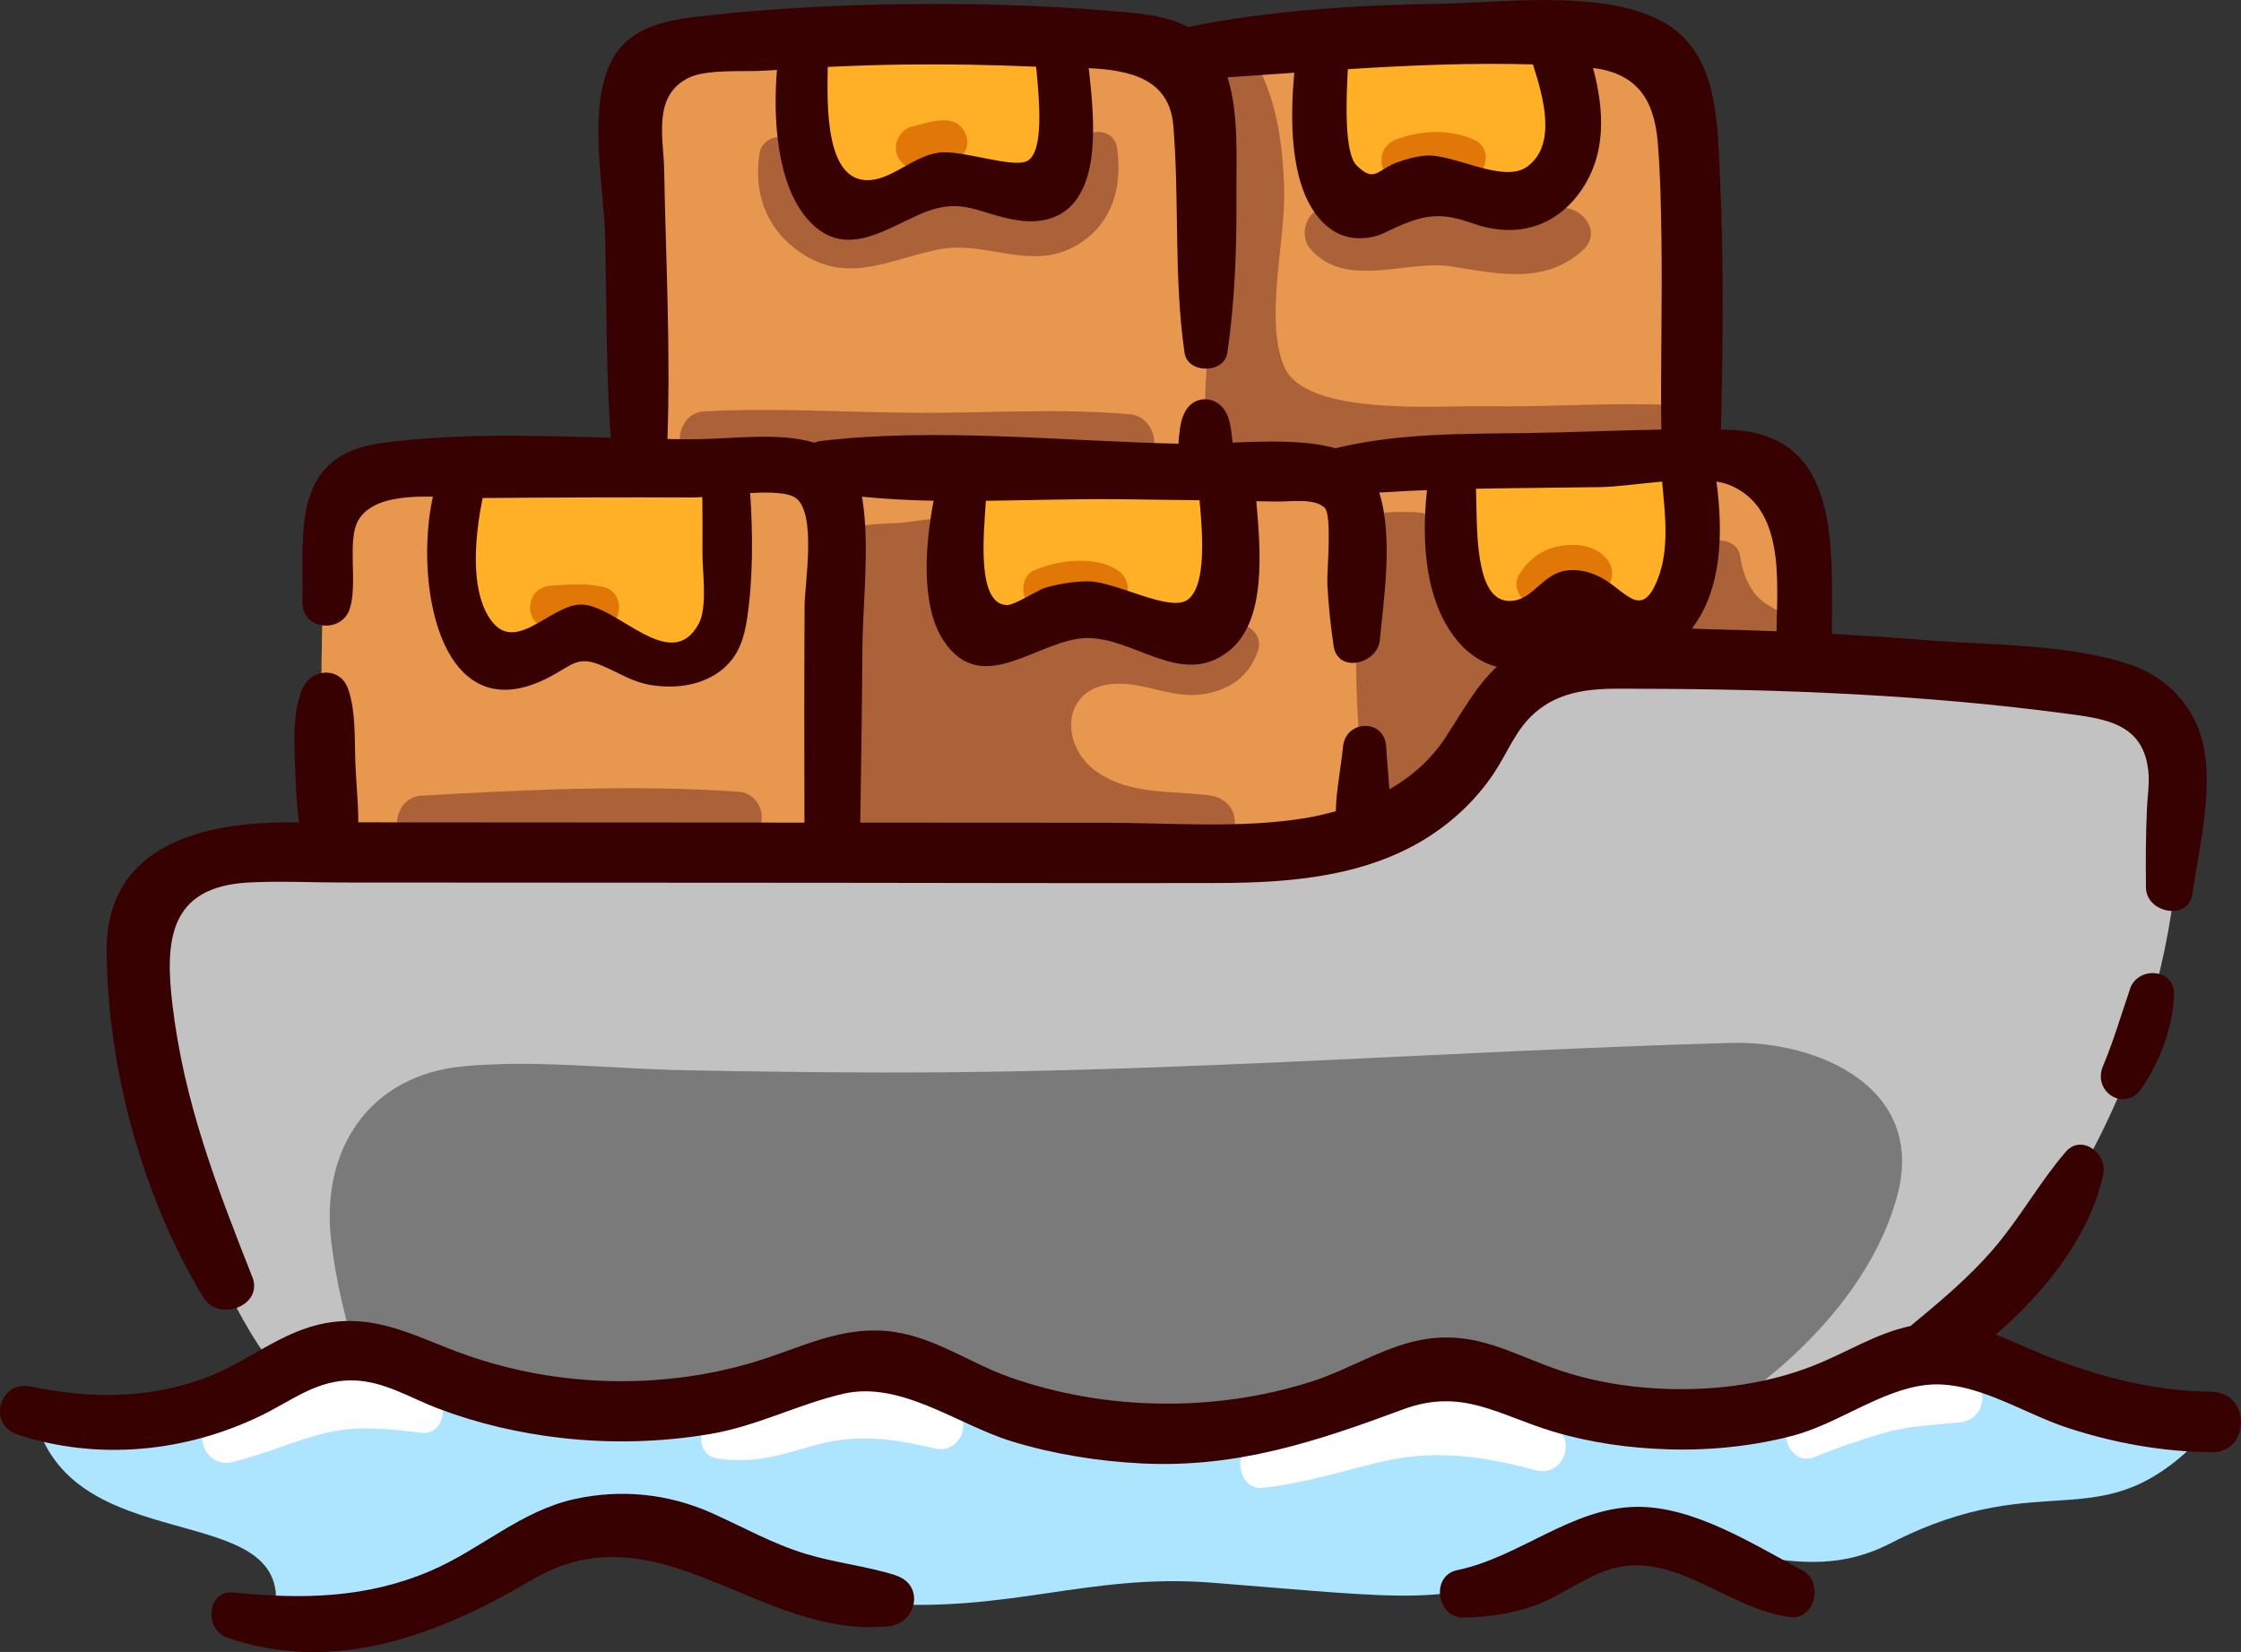 <?xml version="1.0" encoding="UTF-8"?>
<svg id="Layer_1" data-name="Layer 1" xmlns="http://www.w3.org/2000/svg" viewBox="0 0 328.75 242.35">
  <rect x="0" y="0" width="328.75" height="242.35" fill="#333333" stroke="none"/>
  <defs>
    <style>
      .cls-1 {
        fill: #ffb026;
      }

      .cls-1, .cls-2, .cls-3, .cls-4, .cls-5, .cls-6, .cls-7, .cls-8, .cls-9 {
        stroke-width: 0px;
      }

      .cls-2 {
        fill: #e07707;
      }

      .cls-3 {
        fill: #380101;
      }

      .cls-4 {
        fill: #ab6238;
      }

      .cls-5 {
        fill: #ade4ff;
      }

      .cls-6 {
        fill: #7a7a7a;
      }

      .cls-7 {
        fill: #e8974f;
      }

      .cls-8 {
        fill: #fff;
      }

      .cls-9 {
        fill: #c2c2c2;
      }
    </style>
  </defs>
  <path class="cls-9" d="M41.86,202.44s-8.55-8.18-14.88-30.5c-6.32-22.32-9.05-43.56,4.77-46.14,13.82-2.58,149.66,3.73,167.81-3.32,18.15-7.06,19.68-23.43,27.13-24.55,7.46-1.12,80.03-.88,88.5,7.02,8.47,7.91,4.87,45.79-13.72,72.94-18.6,27.15-33.1,26.78-33.1,26.78,0,0-30.13,8.93-54.67-4.46,0,0-49.47,23.06-84.06-1.49,0,0-40.54,19.71-78.11-1.86l-9.67,5.58Z"/>
  <path class="cls-7" d="M47.11,125.15s-.41-45.53,1.31-51.93c1.72-6.41,45.34-4.41,45.34-4.41,0,0-2.88-54.5,0-58.83s69.64-6.06,79.11-.61c0,0,59.01-9.12,70.8,0,6.03,6.5,4.51,56.41,4.51,56.41,0,0,18.03-.92,15.93,30.28,0,0-29.88-4.45-39.31,3.15-9.44,7.6-13.56,22.87-29.87,24.41-16.31,1.55-147.83,1.52-147.83,1.52Z"/>
  <g>
    <path class="cls-1" d="M67.82,68.08c-.97,5.98-1.49,12.02-1.58,18.07-.05,3.2.22,6.82,2.68,8.86,2.53,2.11,6.3,1.62,9.45.64,3.15-.98,6.41-2.35,9.62-1.63,2.84.64,5.14,2.82,7.99,3.4,3.97.8,8.02-1.85,9.98-5.39,1.96-3.54,2.23-7.76,2.13-11.8-.11-4.04-.55-8.13.15-12.11l-40.4-.04Z"/>
    <path class="cls-1" d="M139.85,69.46c-.85,5.04-.59,10.26.77,15.19.7,2.53,1.86,5.18,4.2,6.37,2.28,1.16,5.06.59,7.42-.38,2.37-.97,4.62-2.33,7.14-2.75,3.69-.61,7.37.85,10.82,2.27,1.37.56,2.76,1.13,4.24,1.24s3.06-.31,4.02-1.44c.93-1.09,1.11-2.61,1.21-4.04.36-4.96.29-9.96-.22-14.91l-39.62-1.56Z"/>
    <path class="cls-1" d="M142.77,24.34c1.68.31,3.19,1.21,4.76,1.88,1.57.67,3.39,1.12,4.97.48,2.25-.9,3.18-3.56,3.6-5.94.81-4.52.76-9.2-.13-13.7l-38.64-.21c-.62,4.47-1.24,9.1.02,13.44s4.91,8.32,9.43,8.45c5.61.16,10.47-5.42,15.99-4.41Z"/>
    <path class="cls-1" d="M219.82,28.39c2.39,1.13,5.21,2.05,7.61.95,2.85-1.31,3.82-4.87,4.02-8,.34-5.47-.67-11.02-2.93-16.02l-34.74,2.51c-.09,5.42.51,10.86,1.77,16.13.58,2.43,1.54,5.11,3.83,6.12,2.13.94,4.6.05,6.63-1.1,2.02-1.15,4-2.59,6.31-2.82,2.63-.26,5.11,1.11,7.5,2.23Z"/>
    <path class="cls-1" d="M247.3,66.49l-33.65,1.71c-.3,3.63-.59,7.28-.14,10.89.45,3.61,1.69,7.22,4.13,9.92,2.44,2.7,6.2,4.35,9.78,3.67,2.74-.51,5.29-2.31,8.05-1.97,2.35.29,4.46,2.11,6.8,1.75,2.76-.42,4.13-3.56,4.75-6.28,1.47-6.45,1.56-13.21.28-19.69Z"/>
  </g>
  <path class="cls-5" d="M32.78,205.3s-14.41,6.81-27.78,2.1c4.98,21.79,37.74,12.06,35.38,28.83,14.88,3.43,35.51-11.52,48.97-12.11,13.45-.6,29.32,10.31,38.87,11.06,19.73,1.56,31.42-4.43,49.63-2.99,29.86,2.36,33.58,3.52,49.93-2.7,22.12-8.42,33.71,5.05,49.53-3.07,23.32-11.96,30.89.39,46.42-16.38,0,0-33.23-12.61-40.98-11.68s-24.79,12.9-42.72,9.31c-17.94-3.59-20.45-6.97-30.11-5.88s-31.81,11.03-45.55,8.15c-13.74-2.87-26.72-10.36-38.17-9.76-11.45.6-20.97,10.02-41.34,6.29-20.37-3.74-26.72-9.44-37.13-7.41s-14.95,6.24-14.95,6.24Z"/>
  <path class="cls-6" d="M253.82,153c-41.44,1.18-82.64,4.44-124.15,4.34-9.83-.02-19.66-.14-29.49-.34-10.59-.21-21.64-1.56-32.2-.57-13.82,1.29-20.98,12.22-19.4,25.59.67,5.66,2.11,12.36,4.5,18.72,6.36-.08,12.26.33,18.9,2.79,9.76,3.62,21.29,4.32,31.58,2.59,8.75-1.47,16.94-5.72,25.93-5.71,8.03,0,15.43,3.06,22.79,5.93,10.9,4.25,20.78,5.84,32.44,3.73,9.57-1.73,18.43-6.18,27.88-7.97,9.27-1.76,17.08,2.38,25.93,4.13,4.31.85,8.7,1.2,13.1,1.37,11.65-7.26,23.21-18.94,26.73-32.34,4.12-15.68-11.6-22.63-24.54-22.26Z"/>
  <g>
    <path class="cls-4" d="M108.38,116.15c-15.03-1.06-31.63-.3-46.68.59-3.68.22-5.05,6.21-.93,6.87,15.21,2.42,33.46,2.73,48.52-.73,3.95-.91,2.78-6.47-.91-6.73Z"/>
    <path class="cls-4" d="M178.65,92.3c-4.38,3.76-11.09.18-16.94.38-.29-1.89-1.86-3.49-4.32-2.75-2.9.88-5.88,2.02-8.6,3.52-.62-.38-1.38-.59-2.3-.55-1.96.09-3.76.67-5.41,1.58-.86-1.62-1.21-3.48-1.51-5.79-.2-1.53.23-2.94-.5-4.44-.08-.17-.18-.3-.26-.45.8-.33,1.58-.76,2.31-1.36,2.16-1.75.84-5.4-1.59-6.04-2.4-.64-4.67.05-7.09.27-2.35.22-4.88.04-7.13.79-2.13.72-3.25,3.62-1.99,5.41-.02.08-.05.15-.06.24-.89,5.56-1.31,11.12-1.6,16.74-.29,5.48-1.72,12.36-.63,17.74,1.05,5.22,6.15,6.48,11.54,6.64.33.06.67.09,1.03.11.57.02,1.12-.02,1.66-.1,3.04-.07,5.98-.34,8.12-.29,1.4.03,2.48-.53,3.21-1.39,2.76,1.89,5.94,3.32,9.05,4.36,3.37,1.12,5.4-1.58,5.27-4.29,5.35,1.98,11.49,2.53,16.48,1.86,5-.67,5.03-7.16,0-7.81-5.57-.72-11.54-.05-16.4-3.39-5.66-3.88-5.36-12.66,2.69-12.98,4.43-.18,8.48,2.29,13.01,1.5,3.79-.66,6.44-2.54,7.78-6.12,1.32-3.54-3.44-5.43-5.82-3.39Z"/>
    <path class="cls-4" d="M216.51,93.21c-.18-.2-.38-.38-.59-.53-.06-1.06-.53-2.05-1.31-2.74-.3-1.19-1.21-2.26-2.38-2.79-.07-.82-.37-1.61-.87-2.23.32-.83.34-1.73.13-2.56.06-.04.12-.07.17-.11,1.58-1.16,2.66-3.97.71-5.48-1.91-1.47-3.81-1.65-6.15-1.66-2.09,0-4.19-.04-6.08.97-2.23,1.19-2.22,4.46-.29,5.87-.18.19-.35.37-.53.58-1.63,1.91-1.07,4.79.74,5.97-.56.53-.94,1.26-.98,2.14-.42,9.09.15,18.57,1.33,27.6.66,5,8.26,5.38,8.12,0-.04-1.3-.12-2.62-.18-3.93,1.58-.12,3.12-1.04,3.8-2.95,1.6-4.5,3.58-8.02,6.99-11.41,2.71-2.69.45-6.48-2.62-6.76Z"/>
    <path class="cls-4" d="M262.96,91.09c-1.57-1.48-3.72-2.01-5.18-3.61-1.47-1.6-2.17-3.71-2.49-5.84-.49-3.24-5.66-3.02-6.33,0-.37,1.67-.43,3.31-.21,4.9-1.03.38-1.89,1.2-2.17,2.32-.43,1.74-1.2,3.61-1.13,5.42.05,1.2.65,2.7,1.85,3.22.66.29,1.13.53,1.88.51,1.82-.05,2.95-1.16,3.6-2.74.11-.28.18-.58.25-.88,2.27,2.08,5.28,3.51,8.32,2.77,2.62-.64,3.57-4.22,1.6-6.07Z"/>
    <path class="cls-4" d="M212.98,39.1c6.81,1.06,13.53,2.67,19.15-2.33,3.45-3.07-.94-7.58-4.59-5.95-5.78,2.59-10.93.22-16.86-.18-5.2-.35-10.16,2.14-15.18.2-3.43-1.32-5.27,3.36-3.29,5.65,5.24,6.06,14.01,1.55,20.77,2.61Z"/>
    <path class="cls-4" d="M245.45,59.42c-9.2-.4-18.41.33-27.62.17-6.63-.12-26.19,1.54-29.4-5.72-2.99-6.77.17-18.7-.04-26-.2-7-1.13-13.84-4.84-19.89-2.15-3.5-7.43-1.2-6.54,2.76,2.63,11.7,2.18,22.28,2.12,34.16,0,.65,0,1.32,0,2-.92.48-1.64,1.41-1.76,2.82-.39,4.92-1.2,11.2.33,15.95.82,2.56,4.01,2.97,5.53,1.15.73.44,1.52.83,2.4,1.14,2.13.73,4.99,1.23,6.61-.75.07-.08.12-.17.19-.26,6.11,1.26,13.24,1,18.49,1.25,11.8.58,23.9.66,35.42-2.22,3.75-.94,2.79-6.39-.89-6.55Z"/>
    <path class="cls-4" d="M117.88,37.35c6.87,4.3,12.84.61,19.84-.76,7.11-1.39,13.74,3.46,20.55-.8,5-3.13,6.38-8.5,5.62-13.98-.55-4-6.4-2.66-6.66.9-.81,10.99-11.35,4.39-17.72,5.03-8.49.86-18.78,7.73-21.58-5.24-.67-3.12-5.99-3.32-6.51,0-.94,5.98,1.11,11.49,6.47,14.84Z"/>
    <path class="cls-4" d="M102.25,67.27c10.63,1.73,21.49,1.8,32.25,1.9,10.74.1,21.64.37,32.27-1.42,4.21-.71,2.75-6.63-.94-6.96-10.38-.94-20.91-.17-31.32-.23-10.42-.06-20.9-.77-31.31-.2-3.71.2-5.06,6.24-.93,6.91Z"/>
  </g>
  <g>
    <path class="cls-2" d="M88.64,86.15c-2.49-.65-5.26-.4-7.8-.23-4.1.27-4.11,6.12,0,6.38,2.54.16,5.31.41,7.8-.25,2.9-.77,2.92-5.13,0-5.9Z"/>
    <path class="cls-2" d="M164,83.68c-3.44-2.24-8.77-1.51-12.33,0-1.45.61-1.88,2.7-1.31,3.99.66,1.5,2.18,2.2,3.77,1.85,1.35-.3,2.61-.52,4.01-.48,1.45.05,2.79.56,4.23.62,3.35.16,4.14-4.34,1.62-5.98Z"/>
    <path class="cls-2" d="M235.64,81.92c-1.69-1.99-4.69-2.26-7.1-1.76-2.43.5-4.28,1.94-5.61,4-1.94,3.01,2.57,6.55,4.99,3.85.55-.61,1.32-1.07,1.98-1.19.22-.04.75-.05.89-.04.61.07,1.19.29,1.8.38,3.09.46,5.19-2.73,3.05-5.24Z"/>
    <path class="cls-2" d="M216.4,20.58c-3.57-1.7-7.89-1.48-11.54-.14-3.79,1.4-2.35,7.06,1.69,6.13,2.84-.66,5.4-.23,8.25-.08,3.05.16,4.44-4.55,1.6-5.91Z"/>
    <path class="cls-2" d="M139.65,17.81c-1.86-.51-4.03.33-5.86.76-1.64.38-2.77,2.36-2.25,3.97.56,1.74,2.2,2.63,3.97,2.25,1.92-.41,3.95-.58,5.49-1.89,1.79-1.52.73-4.52-1.34-5.09Z"/>
  </g>
  <g>
    <path class="cls-8" d="M63.44,203.82c-9.53-6.19-23.21-.29-32.09,4.5-3.48,1.88-1.04,7.04,2.61,6.2,4.84-1.11,9.35-3.29,14.19-4.38,4.65-1.04,8.88-.51,13.56.05,3.62.44,4.29-4.71,1.73-6.37Z"/>
    <path class="cls-8" d="M139.71,206.31c-4.63-3.05-10.18-3.98-15.65-3.45-6.24.61-11.69,4.73-17.96,4.63-3.61-.05-4.62,5.88-.88,6.47,5.11.81,8.99-.38,13.9-1.82,6.36-1.87,11.66-1.14,17.98.35,3.78.89,5.82-4.07,2.61-6.19Z"/>
    <path class="cls-8" d="M228.02,209.31c-14.92-9-28.49-1.02-43.62,2.16-3.75.79-2.99,7.24.92,6.8,5.9-.67,11.2-2.33,16.93-3.73,8.08-1.98,15.12-.97,23.08,1.16,3.84,1.03,6.1-4.33,2.69-6.39Z"/>
    <path class="cls-8" d="M288.36,201.89c-8.49-3.25-17.52,1.87-24.8,5.82-3.22,1.75-.99,7.48,2.55,6.06,3.29-1.32,6.72-2.52,10.12-3.51,3.76-1.1,7.35-1.18,11.2-1.58,3.92-.4,4.65-5.37.92-6.8Z"/>
  </g>
  <g>
    <path class="cls-3" d="M324.47,204.17c-8.32-.08-16.26-2.09-23.97-5.13-2.64-1.04-5.16-2.27-7.74-3.24,7.4-6.32,14.03-14.92,15.79-23.61.6-2.96-3.19-5.89-5.51-3.21-3.82,4.43-6.67,9.64-10.49,14.11-3.68,4.31-7.94,7.84-12.28,11.44-5.12,1.08-9.37,3.93-14.48,5.91-6.29,2.43-13.08,3.42-19.8,3.35-6.07-.06-12.23-.98-17.97-3.03-6.33-2.26-11.36-5.3-18.39-4.38-6.04.79-11.35,4.4-17.08,6.25-7.2,2.32-14.71,3.38-22.26,3.28-7.54-.09-15.04-1.36-22.16-3.87-5.7-2.01-10.83-5.73-16.88-6.63-7.72-1.15-13.79,2.41-20.96,4.51-7.14,2.09-14.57,2.95-22,2.65-7.4-.3-14.77-1.79-21.69-4.44-6.34-2.43-11.68-5.27-18.72-4.04-6.67,1.17-11.58,5.79-17.83,8.08-8.41,3.08-16.88,3.05-25.54,1.23-4.6-.97-6.43,5.57-1.94,7.05,11.78,3.9,24.75,2.59,35.86-2.84,4.46-2.18,8.14-5.24,13.42-5.1,4.52.12,8.32,2.57,12.41,4.12,5.86,2.22,11.96,3.63,18.18,4.33,7.22.82,14.48.62,21.65-.57,6.89-1.14,12.91-4.35,19.58-5.91,8.48-1.98,16.82,4.54,24.75,6.97,6.17,1.88,12.62,2.92,19.06,3.24,13.93.69,25.56-3.18,38.36-7.93,8.65-3.21,13.98.84,21.95,3.24,5.45,1.64,11.22,2.45,16.9,2.62,6.11.19,12.36-.44,18.29-1.99,6.61-1.73,12.9-6.69,19.56-7.45,7.05-.8,14.2,4.15,20.81,6.3,6.88,2.24,13.88,3.49,21.11,3.57,5.71.06,5.71-8.81,0-8.86Z"/>
    <path class="cls-3" d="M131.39,231.1c-4.31-1.36-8.82-1.82-13.16-3.13-4.92-1.49-9.21-3.95-13.86-6.02-6.32-2.81-13.19-3.52-19.95-2.06-8,1.72-13.84,7.38-21.21,10.54-9.44,4.06-18.9,4.22-28.95,3.19-3.98-.41-4.32,5.49-.9,6.65,15.92,5.41,31.02-.45,44.69-8.51,18.61-10.98,33.35,8.78,52.33,6.81,4.13-.43,5.31-6.1,1.01-7.45Z"/>
    <path class="cls-3" d="M264.46,230.41c-7.23-3.83-15.95-9.46-24.42-9.35-9.49.12-17.09,7.38-26.28,9.29-3.93.82-3.01,7.02.94,6.95,3.63-.06,7.08-.55,10.51-1.79,4.39-1.59,8.23-5.03,12.85-5.72,8.64-1.29,15.98,6.36,24.57,7.44,3.67.46,4.88-5.2,1.84-6.81Z"/>
    <path class="cls-3" d="M312.48,145.06c-1.31,3.8-2.39,7.59-3.97,11.32-1.62,3.82,3.22,6.86,5.65,3.3,2.69-3.93,4.6-8.94,4.77-13.75.14-3.86-5.29-4.25-6.46-.87Z"/>
    <path class="cls-3" d="M37,187.31c-5.28-13.41-10.02-25.61-11.72-40.05-1.11-9.39-.4-17.16,11.13-17.79,4.63-.25,9.35,0,13.99,0,23.75.01,47.5.03,71.26.04,19.02.01,38.05.08,57.07.03,10.71-.03,21.91-.94,31.14-6.97,3.66-2.4,6.84-5.48,9.27-9.12,2.03-3.03,3.22-6.46,6.05-8.9,4.58-3.94,10.17-3.52,15.84-3.5,20.46.04,41.19.89,61.49,3.56,6.27.83,12.1,1.38,12.67,8.93.12,1.59-.16,3.36-.23,4.95-.18,3.91-.2,7.81-.15,11.73.05,3.75,6.25,4.92,6.81.92.99-7.09,3.42-16.24,1.22-23.28-1.52-4.88-5.4-8.68-10.22-10.32-9.22-3.14-20.88-2.87-30.55-3.66-4.44-.36-8.88-.65-13.33-.89-.02-12.88,1.37-29.39-15.04-29.93-.41-.01-.83,0-1.24-.01.29-12.46.42-25-.16-37.45-.39-8.19-.36-18.28-8.71-22.59-8.84-4.57-23.1-2.61-32.67-2.45-12.19.21-24.65.94-36.63,3.4-3.29-1.75-7.35-2.02-11.27-2.35-10.12-.85-20.3-1.13-30.44-1-9.58.13-19.2.6-28.72,1.65-5.35.59-11.32,1.31-14.1,6.6-3.7,7.04-1.12,18.7-.97,26.3.19,9.66.12,19.41.8,29.06-11.24-.32-22.75-.69-33.59.77-13.29,1.79-11.49,12.81-11.64,23.35-.06,4.09,5.77,4.69,6.96.94,1.18-3.71-.44-9.96,1.22-12.91,1.79-3.17,6.57-3.59,10.96-3.51-2.87,13.07,1.25,35.65,17.95,26,2.9-1.67,3.65-2.57,6.93-1.18,2.56,1.08,4.36,2.39,7.25,2.84,3.61.56,7.62.01,10.46-2.42,2.3-1.97,3.07-4.47,3.51-7.38.88-5.92.85-12.31.45-18.39,2.89-.16,5.62-.09,6.73.76,3.03,2.32,1.27,12.54,1.25,15.77-.06,10.61-.05,21.21-.02,31.82-21.82-.01-43.63-.03-65.45-.04.01-2.98-.34-6.01-.44-8.98-.12-3.47.08-7.16-1.01-10.48-1.14-3.49-5.56-3.19-6.81,0-1.36,3.47-1.16,7.59-1.01,11.27.11,2.69.18,5.48.59,8.18-.44,0-.88,0-1.31,0-12.74,0-27.09,3.25-26.93,19.02.17,17.29,5.26,35.93,14.19,50.69,2.21,3.65,8.86,1.26,7.18-3.03ZM212.05,108.19c-2.15,3.29-5,5.75-8.23,7.61-.13-2.07-.35-4.15-.47-6.26-.22-4.12-5.93-4.01-6.33,0-.31,3.16-.99,6.29-1.06,9.47-1.42.39-2.86.73-4.32.98-9.55,1.61-19.94.71-29.6.71-11.95,0-23.9-.01-35.84-.02.12-8.39.26-16.77.31-25.16.04-7.22,1.11-15.16.01-22.27-.02-.14-.06-.24-.09-.38,3.47.34,6.98.53,10.53.59-1.26,6.52-1.92,15.5,1.5,20.59,5.72,8.52,14.05-.45,21.08-.45,7.06,0,13.85,7.34,20.73,1.91,5.55-4.38,4.67-14.61,4.03-21.98.98.02,1.95.03,2.93.05,1.99.04,5.53-.55,7.08.89,1.16,1.08.31,9.47.41,11.3.17,3.04.48,5.98.92,8.99.6,4.1,6.48,2.68,6.79-.92.42-4.99,2.07-14.9-.1-21.58,2.33-.15,4.67-.27,7.01-.36-.86,7.64-.3,16.95,4.94,22.65,1.4,1.52,3.26,2.76,5.29,3.27-3.06,2.87-4.95,6.44-7.51,10.36ZM175.97,73.39c.47,5.07,1,12.41-1.67,14.54-2.58,2.06-10.64-2.68-14.75-2.65-2.01.01-4.4.4-6.32.98-.92.28-4.43,2.54-5.52,2.51-4.46-.13-3.41-10.34-3.08-15.3,6.72-.08,13.42-.31,19.86-.23,3.83.05,7.65.1,11.48.15ZM243.83,70.66c.43,4.71,1.08,9.77-.58,14.13-2.42,6.33-4.66,1.95-8.3-.02-1.38-.74-2.8-1.15-4.33-1.14-4.37.03-5.48,4.55-9.22,4.53-5.17-.04-4.69-10.93-4.87-16.46,6.1-.12,12.2-.14,18.3-.24,2.29-.04,5.64-.51,9.01-.81ZM260.6,92.61c-3.1-.12-6.2-.22-9.3-.29-1.01-.02-2.05-.06-3.1-.11,4.51-5.89,4.57-14.24,3.6-21.57.7.12,1.35.29,1.91.51,8.1,3.32,7.02,13.87,6.9,21.45ZM224.88,9.46c1.54,4.82,3.54,11.8-.85,14.99-3.49,2.54-10.81-1.92-14.85-1.62-1.5.11-2.94.52-4.34,1.04-2.84,1.07-3.16,2.97-5.77.46-1.93-1.86-1.57-9.66-1.35-14.18,9.04-.57,18.08-.96,27.16-.7ZM152,9.79c.47,4.92,1.15,12.23-1.19,13.76-1.99,1.3-9.74-1.66-13.16-1.15-3.46.52-6.32,3.43-9.44,3.95-7.3,1.22-6.87-11.16-6.78-16.53,3.72-.18,7.44-.3,11.16-.35,6.47-.08,12.95.03,19.41.32ZM103.05,81.09c-.03,2.58.76,7.96-.52,10.36-4.08,7.67-11.98-2.74-17.26-2.76-4.82-.02-10.35,8.48-14.04.96-2.19-4.48-1.46-11.49-.43-16.59,10.28-.08,20.56-.11,30.84-.08.37,0,.85-.02,1.39-.06.02,2.72.05,5.45.02,8.17ZM101.64,64.45c-1.23,0-2.48-.03-3.73-.05.47-13.16-.24-26.43-.48-39.57-.08-4.5-1.75-10.72,3.52-13.38,2.74-1.39,8.37-.87,11.35-1.09.56-.04,1.12-.06,1.68-.1-.6,6.96-.07,16.9,4.64,22.07,5.08,5.57,10.68,1.66,16.03-.77,6.72-3.04,8.83.02,15.13.82,2.61.33,5.39-.2,7.31-2.14,4.33-4.39,3.36-13.59,2.62-20.24,6.03.29,11.86,1.54,12.42,8.48.9,11.08.04,22.26,1.64,33.28.45,3.11,5.81,3.1,6.27,0,1.13-7.58,1.39-15.36,1.34-23.02-.04-5.17.4-12-1.3-17.39,3.27-.22,6.53-.45,9.79-.68-.64,6.82-.63,15.97,3.38,21.04,1.96,2.47,4.41,3.61,7.59,3.14,1.72-.26,2.47-.85,4.16-1.59,4.25-1.85,6.53-2.08,11.02-.49,6.09,2.15,11.94.78,15.82-4.67,3.89-5.48,3.49-11.97,1.86-18.13,6.19.79,8.93,4.34,9.48,10.84.4,4.76.48,9.55.55,14.32.14,9.3-.15,18.59-.02,27.89-6.4.11-12.81.4-19.17.5-9.58.15-19.28-.04-28.63,2.24-4.38-1.22-9.94-1.05-15.1-.82-.02-.16-.03-.33-.04-.49-.18-1.45-.3-3.06-1.14-4.3-1.39-2.06-4.27-2.15-5.64,0-.8,1.26-.92,2.84-1.07,4.3-.02.21-.02.43-.04.64-17.16-.36-35.5-2.41-52.51-.39-.32.04-.62.13-.91.24-5.28-1.6-12.41-.49-17.8-.51Z"/>
  </g>
</svg>